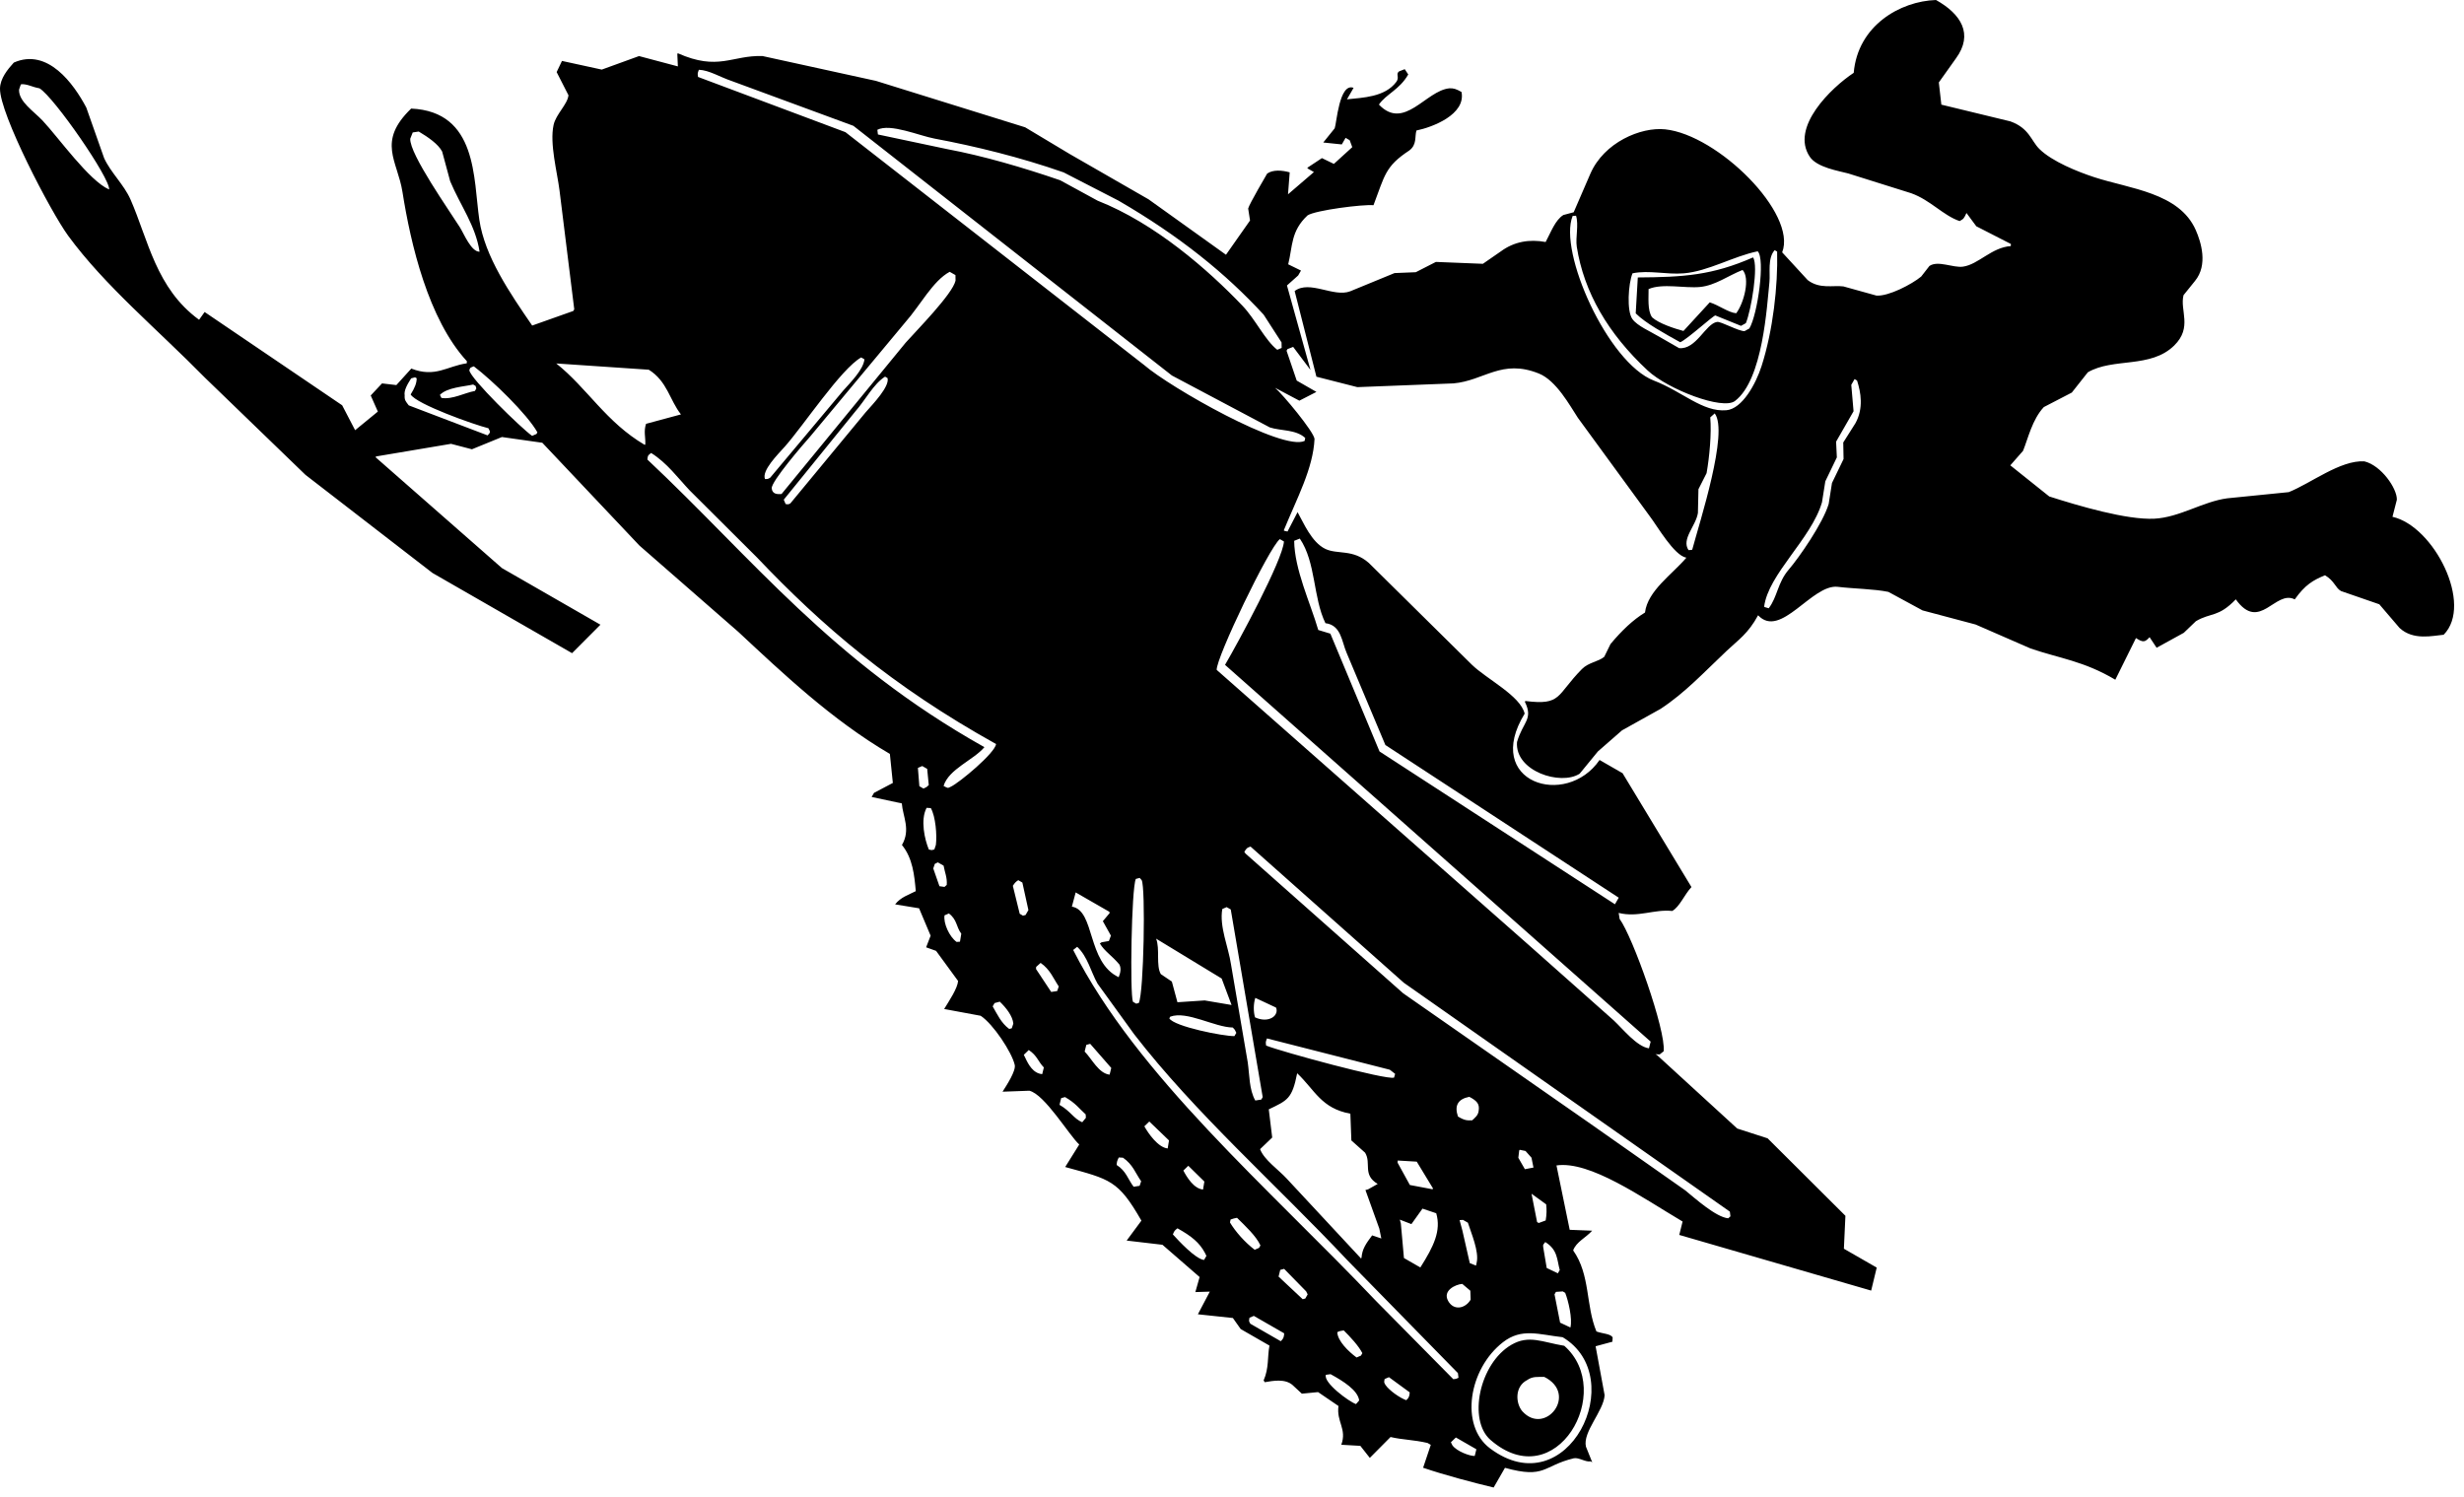 <?xml version="1.0" encoding="UTF-8" standalone="no"?>
<!DOCTYPE svg PUBLIC "-//W3C//DTD SVG 1.1//EN" "http://www.w3.org/Graphics/SVG/1.1/DTD/svg11.dtd">
<svg width="100%" height="100%" viewBox="0 0 237 144" version="1.1" xmlns="http://www.w3.org/2000/svg" xmlns:xlink="http://www.w3.org/1999/xlink" xml:space="preserve" xmlns:serif="http://www.serif.com/" style="fill-rule:evenodd;clip-rule:evenodd;stroke-linejoin:round;stroke-miterlimit:1.414;">
    <g transform="matrix(1,0,0,1,-404.659,-249.672)">
        <path d="M634.779,299.385C634.921,298.836 635.061,298.286 635.202,297.739C635.227,296.662 633.709,294.447 632.071,294.049C629.743,293.925 626.934,296.166 624.8,297.012C622.829,297.21 620.86,297.408 618.888,297.606C616.544,297.915 614.312,299.441 611.88,299.566C609.218,299.702 604.574,298.326 601.765,297.427C600.516,296.431 599.268,295.432 598.021,294.435C598.429,293.97 598.838,293.503 599.246,293.039C599.725,291.864 600.123,290.029 601.245,288.83C602.142,288.364 603.039,287.9 603.936,287.435C604.45,286.785 604.965,286.136 605.477,285.485C607.934,284.052 611.506,285.144 613.786,282.907C615.569,281.159 614.306,279.526 614.682,278.065C615.047,277.609 615.413,277.156 615.782,276.701C617.059,275.153 616.361,272.947 615.861,271.809C614.271,268.19 609.49,267.833 606.081,266.712C604.54,266.205 602.051,265.221 600.812,263.997C600.021,263.217 599.849,262.001 598.028,261.348C595.814,260.81 593.601,260.274 591.388,259.738C591.309,259.025 591.228,258.315 591.145,257.602C591.695,256.832 592.244,256.061 592.79,255.291C594.51,252.943 593.269,251.013 590.874,249.672C587.425,249.785 583.351,252.132 582.959,256.678C580.816,258.094 576.828,261.919 578.736,264.755C579.428,265.786 581.509,266.108 582.436,266.358C584.455,266.992 586.47,267.625 588.488,268.259C590.352,268.929 591.542,270.388 593.146,270.939C593.547,270.717 593.554,270.695 593.804,270.16C594.117,270.585 594.434,271.013 594.75,271.438C595.856,272.005 596.968,272.575 598.076,273.141C598.073,273.21 598.067,273.277 598.065,273.344C596.221,273.465 594.952,275.12 593.461,275.323C592.498,275.45 591.064,274.695 590.24,275.257C589.977,275.596 589.713,275.935 589.448,276.274C588.556,277.015 586.295,278.197 585.139,278.104C584.081,277.81 583.024,277.518 581.967,277.223C580.977,277.094 579.685,277.497 578.534,276.617C577.716,275.726 576.897,274.837 576.077,273.945C577.54,270.216 569.894,262.637 564.811,262.112C562.485,261.871 558.941,263.365 557.627,266.386C557.091,267.619 556.558,268.853 556.025,270.088C555.691,270.177 555.36,270.265 555.028,270.355C554.238,270.852 553.833,272.013 553.327,272.951C551.748,272.659 550.29,272.921 549.033,273.842C548.453,274.245 547.872,274.647 547.291,275.048C545.784,274.986 544.277,274.928 542.771,274.867C542.126,275.196 541.483,275.525 540.837,275.856C540.157,275.883 539.474,275.912 538.792,275.94C537.372,276.524 535.949,277.109 534.529,277.692C532.934,278.304 530.624,276.58 529.185,277.668C529.882,280.414 530.581,283.161 531.278,285.908C532.591,286.243 533.903,286.577 535.217,286.912C538.298,286.792 541.378,286.672 544.459,286.552C547.419,286.29 549.094,284.164 552.673,285.601C554.354,286.274 555.66,288.696 556.424,289.858C558.716,292.998 561.01,296.137 563.303,299.276C564.074,300.282 565.674,303.11 566.862,303.318C565.512,304.918 563.137,306.49 562.883,308.593C561.745,309.285 560.649,310.323 559.567,311.623C559.366,312.032 559.165,312.441 558.963,312.853C558.403,313.325 557.459,313.381 556.814,314.034C554.33,316.55 554.895,317.549 551.375,317.102C551.36,317.129 551.344,317.155 551.329,317.182C552.164,318.872 551.131,319.116 550.572,321.053C550.354,323.849 554.759,325.274 556.597,324.099C557.182,323.383 557.767,322.669 558.353,321.955C559.127,321.279 559.901,320.603 560.674,319.927C561.91,319.239 563.149,318.549 564.384,317.859C566.745,316.307 568.5,314.395 570.747,312.273C571.826,311.252 572.809,310.624 573.762,308.857C575.926,311.178 578.95,305.824 581.428,306.121C583.02,306.311 584.899,306.321 586.295,306.608C587.389,307.2 588.483,307.796 589.577,308.388C591.278,308.841 592.978,309.293 594.68,309.745C596.444,310.515 598.209,311.284 599.973,312.052C602.743,313.005 605.074,313.245 608.12,315.057C608.783,313.721 609.445,312.385 610.107,311.05C610.802,311.501 610.979,311.444 611.417,310.964C611.643,311.302 611.869,311.642 612.094,311.982L614.707,310.544C615.095,310.172 615.485,309.799 615.872,309.428C617.3,308.577 618.018,309.091 619.708,307.324C621.999,310.529 623.504,306.368 625.379,307.329C626.373,305.931 627.134,305.484 628.288,305.009C629.211,305.548 629.286,306.23 629.832,306.528C631.058,306.952 632.285,307.376 633.512,307.8C634.16,308.56 634.811,309.319 635.46,310.076C636.773,311.301 638.641,310.825 639.705,310.729C642.578,307.822 638.774,300.284 634.779,299.385ZM561.683,275.962C563.282,275.634 564.942,276.105 566.62,275.964C568.964,275.767 571.388,274.32 573.72,273.846C574.467,274.536 573.726,279.911 572.922,281.267C572.767,281.352 572.613,281.439 572.458,281.525C571.874,281.538 570.195,280.58 569.817,280.638C568.706,280.81 567.808,283.327 566.162,283.159C565.528,282.796 564.899,282.433 564.266,282.07C563.386,281.546 562.157,281.03 561.674,280.369C561.111,279.602 561.272,276.962 561.683,275.962ZM567.443,302.489C567.429,302.515 567.414,302.542 567.398,302.568C567.289,302.576 567.18,302.584 567.071,302.589C566.356,301.531 567.784,300.269 567.973,299.013C567.989,298.252 568.007,297.491 568.024,296.731C568.285,296.216 568.545,295.7 568.807,295.185C569.09,293.583 569.29,291.367 569.161,289.82C569.304,289.693 569.446,289.564 569.591,289.438C570.954,291.241 568.136,299.893 567.443,302.489ZM570.709,289.134C568.424,289.329 566.493,287.343 563.736,286.281C559.3,284.575 554.526,273.869 555.923,270.447C556.032,270.439 556.143,270.432 556.251,270.423C556.524,271.279 556.186,272.525 556.322,273.407C557.005,277.776 559.332,281.768 563.138,285.309C565.091,287.125 570.336,289.148 571.534,288.246C574.241,286.201 574.611,279.084 574.852,276.808C574.943,275.927 574.655,274.512 575.356,273.736C575.434,273.782 575.515,273.829 575.592,273.873C575.676,277.188 575.195,281.461 574.096,284.885C573.552,286.589 572.235,289.005 570.709,289.134ZM583.122,290.387C582.731,291.002 582.344,291.619 581.952,292.237C581.963,292.768 581.972,293.299 581.982,293.829C581.613,294.597 581.241,295.365 580.868,296.132C580.763,296.806 580.656,297.479 580.55,298.153C579.991,300.018 577.694,303.317 576.715,304.456C575.627,305.721 575.63,307.081 574.783,308.183C574.663,308.146 574.544,308.112 574.424,308.078C574.398,308.063 574.37,308.048 574.343,308.034C574.739,304.892 578.881,301.508 579.906,297.993C580.013,297.319 580.119,296.645 580.227,295.972C580.598,295.205 580.967,294.437 581.337,293.67C581.314,293.167 581.289,292.661 581.264,292.156C581.824,291.181 582.383,290.208 582.943,289.233C582.87,288.388 582.797,287.54 582.724,286.691C582.829,286.508 582.935,286.323 583.042,286.138C583.122,286.184 583.2,286.23 583.278,286.275C583.65,287.416 583.919,288.949 583.122,290.387ZM569.648,280.015C570.471,280.35 571.294,280.682 572.119,281.018C572.274,280.93 572.429,280.843 572.584,280.757C573.094,279.536 573.82,275.23 573.277,274.434C569.339,276.16 566.587,276.332 562.191,276.36C562.124,277.51 562.056,278.663 561.99,279.815C562.96,280.781 564.766,281.754 566.275,282.595C566.99,282.269 569.39,280.074 569.648,280.015ZM563.227,277.479C564.562,276.899 566.716,277.42 568.175,277.277C569.652,277.132 570.898,276.177 572.269,275.64C573.012,276.427 572.414,278.801 571.659,279.804C570.928,279.753 569.942,279.005 569.11,278.758C568.267,279.676 567.424,280.592 566.583,281.509C565.74,281.283 564.207,280.791 563.56,280.191C563.101,279.532 563.239,278.258 563.227,277.479ZM582.16,366.623C579.665,364.14 577.171,361.656 574.678,359.172C573.704,358.857 572.729,358.542 571.754,358.228C569.184,355.874 566.615,353.522 564.044,351.17C563.993,351.14 563.94,351.109 563.887,351.079C564.023,351.088 564.158,351.096 564.293,351.102C564.422,351 564.55,350.898 564.679,350.797C564.902,348.777 561.704,339.783 560.442,338.067C560.411,337.877 560.381,337.682 560.351,337.489C562.24,337.952 563.76,337.114 565.502,337.301C566.216,336.904 566.67,335.728 567.352,335.001C565.143,331.35 562.934,327.698 560.726,324.049C559.989,323.626 559.252,323.201 558.514,322.777C555.295,327.469 547.248,324.935 551.308,318.321C550.906,316.601 547.661,314.999 546.237,313.619C542.931,310.353 539.625,307.088 536.32,303.823C534.788,302.472 533.322,303.027 532.154,302.481C530.801,301.842 530.029,299.924 529.466,298.936C529.143,299.555 528.821,300.176 528.5,300.799C528.405,300.778 528.312,300.758 528.216,300.74C528.19,300.723 528.164,300.709 528.137,300.695C529.416,297.572 530.961,294.746 531.097,291.89C531.019,291.186 528.038,287.598 527.303,286.978C528.083,287.39 528.862,287.802 529.638,288.214C530.186,287.934 530.732,287.653 531.279,287.371C530.649,287.01 530.016,286.644 529.384,286.282C529.059,285.326 528.734,284.368 528.407,283.41C528.439,283.357 528.468,283.305 528.498,283.252C528.68,283.181 528.861,283.11 529.041,283.04C529.597,283.779 530.152,284.519 530.707,285.258C529.955,282.548 529.201,279.839 528.446,277.131C528.804,276.811 529.165,276.492 529.521,276.173C529.614,276.015 529.704,275.858 529.795,275.698C529.384,275.499 528.973,275.296 528.564,275.096C529.002,273.341 528.803,271.91 530.427,270.391C531.174,269.897 535.782,269.31 536.768,269.413C537.857,266.558 537.869,265.687 540.215,264.145C540.96,263.58 540.723,262.836 540.899,262.226C542.442,261.909 545.664,260.687 545.235,258.521C544.737,258.235 544.463,258.146 544.072,258.167C541.798,258.386 539.719,262.274 537.29,259.732C537.982,258.719 539.27,258.307 540.111,256.835C539.998,256.666 539.885,256.496 539.773,256.325C539.591,256.396 539.41,256.468 539.23,256.539C538.876,256.795 539.296,257.102 538.968,257.543C537.864,259.029 535.713,259.06 534.217,259.227C534.43,258.858 534.641,258.491 534.853,258.121C533.468,257.597 533.222,261.556 533.036,262.015C532.671,262.47 532.305,262.924 531.937,263.38C532.532,263.44 533.128,263.502 533.721,263.564C533.843,263.354 533.962,263.144 534.084,262.932C534.216,263.009 534.347,263.085 534.48,263.16C534.562,263.384 534.644,263.604 534.727,263.827C534.137,264.364 533.547,264.901 532.959,265.438C532.576,265.251 532.192,265.068 531.808,264.881C531.356,265.182 530.904,265.48 530.45,265.78C530.435,265.807 530.421,265.834 530.404,265.86C530.616,265.98 530.826,266.1 531.038,266.223C530.208,266.935 529.376,267.648 528.547,268.363C528.601,267.658 528.655,266.954 528.709,266.251C527.98,266.05 527.117,265.971 526.541,266.369C526.541,266.369 524.798,269.336 524.714,269.73C524.773,270.116 524.833,270.499 524.893,270.882C524.122,271.981 523.351,273.079 522.58,274.177C520.101,272.401 517.617,270.624 515.137,268.848C512.612,267.395 510.084,265.943 507.558,264.492C506.125,263.632 504.693,262.775 503.261,261.917C498.48,260.427 493.696,258.94 488.913,257.452C485.274,256.656 481.635,255.858 477.997,255.062C475.031,254.977 473.764,256.528 469.851,254.793C469.836,254.818 469.821,254.844 469.807,254.871C469.826,255.267 469.842,255.663 469.86,256.059C468.616,255.729 467.37,255.398 466.124,255.066C464.931,255.5 463.733,255.934 462.541,256.367C461.265,256.089 459.988,255.811 458.712,255.533C458.542,255.89 458.372,256.248 458.2,256.606C458.579,257.347 458.959,258.09 459.337,258.834C459.251,259.707 458.129,260.661 457.906,261.688C457.511,263.496 458.256,266.216 458.478,268.003C458.95,271.812 459.421,275.621 459.894,279.428C459.865,279.48 459.832,279.533 459.802,279.585C458.485,280.054 457.164,280.521 455.847,280.988C453.725,277.897 451.284,274.346 450.764,270.818C450.18,266.854 450.599,260.407 444.206,260.116C440.893,263.318 442.893,265.113 443.372,268.144C444.158,273.126 445.846,280.372 449.566,284.417C449.562,284.482 449.558,284.552 449.554,284.62C447.644,284.895 446.531,286.026 444.221,285.127C443.742,285.653 443.262,286.186 442.783,286.714C442.323,286.662 441.864,286.609 441.404,286.553C441.042,286.94 440.679,287.327 440.317,287.714C440.546,288.231 440.773,288.747 441.003,289.263C440.275,289.861 439.545,290.457 438.817,291.054C438.4,290.253 437.984,289.454 437.57,288.658C433.16,285.667 428.751,282.677 424.341,279.685C424.163,279.935 423.986,280.185 423.808,280.432C419.662,277.411 418.918,272.747 417.216,268.869C416.59,267.439 415.307,266.27 414.676,264.887C414.102,263.261 413.531,261.637 412.958,260.014C411.748,257.73 409.247,254.252 405.988,255.692C405.4,256.336 404.678,257.218 404.659,258.184C404.614,260.598 409.526,270.042 411.222,272.357C414.751,277.169 419.705,281.259 424.381,286.013C427.599,289.123 430.819,292.236 434.038,295.347C438.112,298.492 442.185,301.64 446.259,304.788C450.734,307.359 455.208,309.933 459.683,312.502C460.592,311.589 461.503,310.678 462.412,309.764C459.255,307.95 456.096,306.133 452.937,304.317C448.887,300.765 444.836,297.211 440.787,293.657C440.801,293.632 440.817,293.606 440.831,293.579C443.233,293.176 445.64,292.77 448.043,292.365C448.712,292.54 449.382,292.715 450.052,292.89C451.014,292.496 451.975,292.105 452.936,291.711C454.232,291.895 455.525,292.078 456.82,292.262C459.935,295.559 463.047,298.855 466.161,302.149C469.331,304.918 472.503,307.685 475.675,310.454C479.904,314.393 484.654,318.916 490.251,322.194C490.347,323.124 490.441,324.056 490.537,324.986C489.934,325.304 489.331,325.621 488.727,325.941C488.651,326.072 488.574,326.204 488.498,326.335C489.467,326.541 490.435,326.747 491.4,326.953C491.496,328.226 492.275,329.47 491.413,330.954C492.457,332.234 492.608,333.883 492.745,335.394C492.083,335.739 491.292,335.969 490.756,336.665C491.523,336.792 492.291,336.919 493.06,337.043C493.432,337.922 493.8,338.802 494.171,339.68C494.026,340.051 493.882,340.424 493.738,340.797C494.058,340.908 494.378,341.025 494.696,341.139C495.402,342.104 496.108,343.07 496.813,344.037C496.752,344.761 495.97,345.917 495.473,346.731C496.644,346.95 497.816,347.167 498.985,347.383C500.19,348.176 501.981,350.885 502.26,352.103C502.395,352.669 501.506,354.029 501.09,354.686C501.947,354.657 502.809,354.624 503.665,354.592C505.144,354.936 507.497,358.884 508.465,359.767C508.015,360.489 507.565,361.211 507.115,361.93C511.451,363.123 512.213,363.194 514.445,367.089C513.971,367.73 513.499,368.367 513.027,369.007C514.173,369.142 515.324,369.276 516.47,369.411C517.662,370.446 518.854,371.48 520.044,372.515C519.908,372.997 519.771,373.479 519.634,373.961C520.099,373.945 520.561,373.932 521.025,373.918C520.642,374.645 520.259,375.371 519.877,376.097C521,376.217 522.122,376.335 523.244,376.455C523.495,376.809 523.746,377.164 523.997,377.52C524.919,378.048 525.841,378.578 526.762,379.108C526.553,380.21 526.727,381.265 526.2,382.46C526.236,382.518 526.274,382.573 526.311,382.63C527.074,382.499 528.263,382.267 528.988,382.908C529.285,383.183 529.582,383.46 529.878,383.734C530.398,383.683 530.918,383.632 531.438,383.582C532.092,384.027 532.746,384.475 533.4,384.919C533.193,386.452 534.229,387.117 533.673,388.648C534.283,388.683 534.893,388.72 535.503,388.753C535.807,389.138 536.111,389.524 536.415,389.91C537.08,389.239 537.744,388.57 538.408,387.903C539.565,388.178 540.612,388.159 541.966,388.476C542.07,388.537 542.176,388.597 542.28,388.657C542.034,389.39 541.787,390.126 541.541,390.859C543.599,391.563 546.384,392.297 548.325,392.76C548.687,392.131 549.052,391.498 549.414,390.867C553.319,391.943 553.029,390.674 556.037,389.948C556.517,389.846 557.184,390.344 557.65,390.243C557.705,390.274 557.757,390.305 557.809,390.336C557.608,389.833 557.405,389.332 557.203,388.83C556.869,387.419 558.916,385.393 558.999,383.876C558.712,382.31 558.422,380.74 558.132,379.173C558.67,379.027 559.209,378.883 559.747,378.736C559.756,378.603 559.766,378.466 559.772,378.332C559.608,377.967 558.794,377.967 558.213,377.751C557.172,375.259 557.641,372.309 555.974,369.951C556.266,369.125 557.213,368.727 557.798,368.056C557.078,368.03 556.358,368 555.641,367.971C555.216,365.907 554.791,363.844 554.369,361.779C557.6,361.312 562.578,364.855 566.5,367.175C566.393,367.605 566.285,368.033 566.179,368.463C572.331,370.247 578.485,372.031 584.637,373.818C584.814,373.082 584.992,372.341 585.172,371.606C584.118,371.001 583.067,370.395 582.014,369.791C582.064,368.739 582.111,367.683 582.16,366.623ZM408.765,261.284C407.906,260.369 406.451,259.452 406.491,258.296C406.542,258.15 406.59,258.004 406.639,257.858C406.654,257.831 406.669,257.803 406.684,257.778C407.276,257.727 407.734,258.045 408.456,258.167C409.858,259.009 415.285,266.857 415.153,267.899C413.229,267.061 410.297,262.914 408.765,261.284ZM448.889,271.53C447.936,270.011 444.02,264.461 444.12,263.011C444.197,262.813 444.278,262.613 444.357,262.413C444.549,262.385 444.743,262.354 444.934,262.324C445.831,262.859 446.807,263.526 447.187,264.25C447.445,265.202 447.705,266.156 447.96,267.109C448.963,269.486 450.397,271.355 450.789,273.883C449.996,273.919 449.282,272.162 448.889,271.53ZM450.171,286.66C450.247,286.705 450.327,286.751 450.406,286.796C450.428,286.878 450.452,286.962 450.474,287.044C450.428,287.123 450.383,287.201 450.337,287.28C449.323,287.461 448.187,288.122 447.117,287.95C447.067,287.851 447.018,287.753 446.97,287.657C447.686,286.931 449.262,286.87 450.171,286.66ZM451.559,291.554C449.031,290.59 446.504,289.628 443.975,288.666C443.695,288.299 443.548,288.163 443.582,287.704C443.497,287.245 443.829,286.654 444.206,286.067C444.332,286.034 444.455,286.002 444.58,285.967C444.633,285.996 444.684,286.029 444.737,286.057C444.739,286.531 444.549,286.99 444.158,287.616C444.705,288.546 450.238,290.521 451.637,290.866C451.811,291.219 451.873,291.237 451.559,291.554ZM456.258,291.419C456.118,291.48 455.98,291.538 455.84,291.599C454.781,290.852 449.927,286.116 449.8,285.291C449.878,284.984 449.955,285.032 450.232,284.909C452.003,286.25 455.384,289.52 456.349,291.262C456.318,291.314 456.288,291.366 456.258,291.419ZM529.682,301.48C531.243,303.777 530.941,307.141 532.146,309.619C533.668,309.8 533.714,311.403 534.184,312.471C535.426,315.427 536.669,318.382 537.912,321.337C545.393,326.233 552.876,331.129 560.356,336.023L559.993,336.656C552.445,331.757 544.895,326.856 537.348,321.957C535.771,318.181 534.196,314.402 532.62,310.625C532.23,310.508 531.843,310.39 531.456,310.272C530.688,307.64 529.168,304.457 529.14,301.694C529.32,301.621 529.502,301.549 529.682,301.48ZM528.156,301.758C528.052,303.532 523.733,311.507 522.489,313.627C536.135,325.708 549.781,337.789 563.428,349.869C563.372,350.084 563.319,350.298 563.265,350.514C562.105,350.357 560.743,348.637 559.873,347.826C557.185,345.439 554.492,343.055 551.804,340.666C541.765,331.813 531.724,322.961 521.686,314.11C521.631,312.943 526.709,302.368 527.761,301.531C527.894,301.607 528.023,301.682 528.156,301.758ZM526.696,356.384C528.496,355.517 528.942,355.382 529.427,352.911C531.115,354.501 531.732,356.29 534.544,356.801C534.577,357.656 534.609,358.517 534.64,359.375C535.079,359.768 535.52,360.161 535.96,360.553C536.59,361.576 535.676,362.666 537.172,363.56C536.862,363.734 536.553,363.906 536.246,364.08C536.161,364.102 536.078,364.124 535.994,364.145C536.44,365.382 536.887,366.62 537.328,367.856C537.392,368.172 537.457,368.487 537.521,368.804C537.225,368.705 536.932,368.608 536.638,368.507C536.036,369.313 535.684,369.808 535.617,370.653C535.602,370.678 535.587,370.705 535.572,370.731C533.192,368.171 530.81,365.611 528.428,363.052C527.609,362.162 526.25,361.249 525.86,360.212C526.25,359.839 526.638,359.468 527.026,359.095C526.919,358.191 526.807,357.287 526.696,356.384ZM526.441,350.248C526.407,349.954 526.367,349.951 526.522,349.561C530.462,350.564 534.401,351.569 538.34,352.574C538.51,352.704 538.68,352.837 538.849,352.97C538.815,353.087 538.78,353.208 538.746,353.331C538.014,353.59 527.869,350.828 526.441,350.248ZM527.046,347.551C526.598,347.83 525.97,347.811 525.376,347.534C525.216,347.03 525.208,346.24 525.402,345.661C526.063,345.971 526.726,346.281 527.389,346.591C527.545,346.904 527.421,347.317 527.046,347.551ZM526.112,355.207C526.067,355.287 526.021,355.366 525.977,355.443C525.784,355.473 525.591,355.503 525.399,355.533C524.798,354.477 524.846,353.044 524.673,351.859C524.138,348.714 523.598,345.567 523.06,342.422C522.824,340.801 521.924,338.804 522.226,337.113C522.367,337.05 522.505,336.991 522.645,336.93C522.777,337.007 522.908,337.082 523.04,337.157C524.064,343.174 525.089,349.191 526.112,355.207ZM517.219,347.47C518.82,346.873 521.478,348.488 523.237,348.513C523.301,348.585 523.367,348.657 523.429,348.729C523.479,348.827 523.526,348.924 523.575,349.023L523.393,349.339C522.328,349.357 517.578,348.413 517.129,347.629C517.159,347.574 517.189,347.521 517.219,347.47ZM516.314,343.377C515.83,342.559 516.246,340.928 515.859,339.965C517.96,341.244 520.063,342.521 522.165,343.8C522.481,344.648 522.801,345.497 523.118,346.345C522.258,346.199 521.394,346.052 520.532,345.907C519.66,345.966 518.785,346.024 517.911,346.081C517.732,345.419 517.553,344.754 517.374,344.092C517.021,343.853 516.666,343.617 516.314,343.377ZM494.547,263.004C498.484,263.74 502.795,264.797 506.965,266.255C508.721,267.158 510.478,268.064 512.234,268.967C518.115,272.378 522.547,275.968 526.203,279.941C526.777,280.83 527.35,281.72 527.924,282.61C527.929,282.787 527.932,282.964 527.936,283.141C527.794,283.201 527.657,283.26 527.514,283.321C526.352,282.42 525.401,280.373 524.17,279.088C520.894,275.654 515.763,271.148 510.234,268.976C509.035,268.321 507.836,267.665 506.635,267.013C503.064,265.786 499.227,264.666 495.752,264.014C493.536,263.543 491.318,263.076 489.103,262.607C489.084,262.457 489.067,262.306 489.046,262.156C490.286,261.515 493.076,262.73 494.547,263.004ZM471.879,256.384C472.872,256.42 473.932,257.096 475.04,257.465C478.942,258.9 482.843,260.338 486.744,261.776C496.953,269.781 507.167,277.787 517.377,285.792C520.515,287.457 523.656,289.12 526.795,290.786C527.828,291.13 529.29,290.961 530.203,291.8C530.186,291.893 530.165,291.988 530.147,292.083C528.036,293.112 517.196,286.942 514.701,284.78C505.126,277.316 495.548,269.847 485.976,262.384C481.248,260.613 476.524,258.844 471.798,257.072C471.765,256.777 471.725,256.774 471.879,256.384ZM514.195,346.15C514.111,346.173 514.028,346.196 513.947,346.219C513.841,346.157 513.735,346.097 513.631,346.036C513.327,345.265 513.488,335.125 513.908,334.221C514.033,334.188 514.156,334.155 514.282,334.12C514.346,334.192 514.408,334.264 514.471,334.336C514.854,335.009 514.679,345.184 514.195,346.15ZM511.512,339.673C511.447,339.846 511.383,340.019 511.318,340.191C511.086,340.232 510.851,340.273 510.618,340.313C510.561,340.352 510.506,340.389 510.449,340.426C510.913,341.2 511.6,341.579 512.329,342.453C512.508,342.82 512.446,343.209 512.259,343.673C509.183,342.217 510.009,337.246 507.758,336.884C507.877,336.428 508,335.972 508.123,335.517C509.202,336.137 510.28,336.757 511.359,337.378C511.371,337.419 511.382,337.461 511.392,337.502C511.174,337.762 510.954,338.022 510.736,338.282C510.993,338.744 511.253,339.207 511.512,339.673ZM479.83,297.194C479.401,297.229 478.947,297.198 478.885,296.651C478.831,295.993 481.887,292.442 482.602,291.643C485.657,287.973 488.712,284.302 491.769,280.632C493.148,279.078 494.394,276.677 496.005,275.818C496.19,275.923 496.374,276.029 496.56,276.134C496.561,276.312 496.566,276.489 496.568,276.666C496.285,277.957 492.795,281.482 491.776,282.629C487.791,287.484 483.812,292.342 479.83,297.194ZM487.915,289.342C485.503,292.263 483.089,295.182 480.676,298.1C480.43,298.21 480.518,298.192 480.224,298.157C480.165,298.017 480.104,297.878 480.045,297.739C482.328,294.922 484.616,292.101 486.899,289.285C487.896,288.154 488.68,286.601 489.789,285.902C489.867,285.946 489.946,285.993 490.026,286.04C490.246,286.843 488.665,288.491 487.915,289.342ZM478.74,295.623C478.49,295.768 478.517,295.743 478.241,295.755C477.904,294.948 479.465,293.395 480.137,292.644C481.929,290.633 485.543,285.158 487.491,284.054C487.57,284.1 487.647,284.145 487.727,284.191C487.752,284.207 487.78,284.22 487.805,284.237C487.705,285.22 486.481,286.442 485.752,287.258C483.415,290.046 481.077,292.836 478.74,295.623ZM466.728,292.395C466.714,292.422 466.698,292.448 466.683,292.473C462.952,290.285 461.153,287.019 458.162,284.634C461.129,284.834 464.096,285.033 467.061,285.236C468.841,286.34 469.079,288.18 470.157,289.535C469.038,289.838 467.921,290.139 466.8,290.44C466.555,291.161 466.758,291.714 466.728,292.395ZM492.947,323.539C493.087,323.478 493.224,323.419 493.365,323.359C493.522,323.449 493.68,323.541 493.839,323.631C493.889,324.152 493.942,324.67 493.993,325.19C493.921,325.254 493.851,325.316 493.779,325.38C493.68,325.431 493.581,325.478 493.484,325.527C493.351,325.451 493.222,325.376 493.088,325.299C493.041,324.712 492.996,324.127 492.947,323.539ZM494.001,331.392C493.602,330.442 493.167,328.545 493.784,327.38C493.919,327.389 494.055,327.396 494.191,327.405C494.65,328.215 494.794,330.002 494.677,330.942C494.63,331.088 494.58,331.235 494.53,331.383C494.448,331.404 494.365,331.426 494.281,331.447C494.188,331.431 494.094,331.412 494.001,331.392ZM494.425,333.212C494.475,333.066 494.524,332.919 494.573,332.772C494.671,332.722 494.767,332.676 494.866,332.626C495.051,332.731 495.235,332.839 495.419,332.943C495.534,333.584 495.779,334.102 495.721,334.797C495.647,334.861 495.578,334.925 495.504,334.987C495.342,334.965 495.181,334.942 495.02,334.919C494.82,334.351 494.623,333.781 494.425,333.212ZM496.994,340.257C496.886,340.264 496.775,340.272 496.667,340.278C495.96,339.762 495.387,338.473 495.509,337.721C495.648,337.663 495.788,337.604 495.928,337.541C496.735,338.147 496.612,338.811 497.121,339.487C497.077,339.746 497.035,339.999 496.994,340.257ZM496.105,325.353C495.786,325.51 495.844,325.492 495.417,325.274C495.917,323.644 498.28,322.8 499.345,321.545C484.648,313.299 477.041,303.38 466.928,293.877C466.969,293.471 466.972,293.49 467.29,293.246C468.82,294.199 469.889,295.68 470.997,296.847C473.158,298.997 475.318,301.15 477.477,303.302C483.704,309.862 490.455,315.672 500.465,321.243C500.376,322.098 496.924,324.978 496.105,325.353ZM501.977,348.584C501.895,348.607 501.812,348.628 501.729,348.65C500.953,348.082 500.561,347.202 500.14,346.478C500.202,346.372 500.262,346.266 500.323,346.16C500.489,346.117 500.655,346.073 500.821,346.026C501.416,346.584 502.077,347.428 502.125,348.141C502.076,348.29 502.026,348.437 501.977,348.584ZM502.739,337.569C502.52,336.674 502.299,335.778 502.079,334.88C502.307,334.538 502.381,334.488 502.6,334.34C502.731,334.416 502.864,334.492 502.995,334.568C503.188,335.449 503.382,336.33 503.576,337.213C503.485,337.37 503.394,337.529 503.304,337.688C503.222,337.709 503.137,337.732 503.054,337.753C502.95,337.691 502.846,337.631 502.739,337.569ZM504.904,352.996C504.037,352.929 503.572,352.069 503.279,351.433C503.231,351.338 503.182,351.238 503.133,351.139C503.293,350.984 503.453,350.83 503.611,350.676C504.443,351.239 504.475,351.747 505.062,352.354C505.01,352.568 504.957,352.782 504.904,352.996ZM506.347,345.002C506.155,345.031 505.962,345.061 505.77,345.091C505.283,344.355 504.796,343.619 504.308,342.884C504.312,342.816 504.317,342.748 504.321,342.682C504.462,342.554 504.607,342.425 504.751,342.297C505.665,342.925 505.976,343.79 506.495,344.561C506.445,344.709 506.396,344.855 506.347,345.002ZM508.754,357.626C507.93,357.278 507.645,356.571 506.568,355.949C506.621,355.735 506.673,355.519 506.728,355.305C506.851,355.271 506.975,355.239 507.1,355.203C508.141,355.802 508.436,356.288 509.085,356.868C509.089,356.977 509.099,357.088 509.106,357.197C508.989,357.341 508.872,357.483 508.754,357.626ZM511.388,353.047C510.338,352.931 509.691,351.545 508.986,350.824C509.04,350.611 509.093,350.395 509.146,350.182C509.271,350.147 509.396,350.116 509.519,350.081C510.195,350.853 510.873,351.628 511.546,352.402C511.494,352.618 511.441,352.832 511.388,353.047ZM514.273,363.74C514.082,363.77 513.889,363.8 513.697,363.83C513.137,363.087 512.979,362.317 512.065,361.735C512.082,361.469 512.083,361.379 512.27,361.013C512.406,361.019 512.541,361.027 512.675,361.036C513.641,361.709 513.852,362.493 514.422,363.301C514.373,363.448 514.323,363.594 514.273,363.74ZM516.973,360.145C516.055,360.051 515.12,358.724 514.729,358.015C514.889,357.863 515.046,357.705 515.205,357.553C515.837,358.16 516.468,358.769 517.1,359.375C517.057,359.631 517.015,359.888 516.973,360.145ZM520.471,370.873C519.638,370.781 518.004,369 517.471,368.414C517.617,368.061 517.64,368.045 517.913,367.827C519.297,368.598 520.032,369.216 520.552,370.183C520.599,370.282 520.648,370.38 520.698,370.479C520.622,370.61 520.545,370.742 520.471,370.873ZM518.48,362.271C518.638,362.119 518.796,361.963 518.956,361.811C519.471,362.316 519.984,362.823 520.501,363.328C520.457,363.583 520.415,363.84 520.373,364.098C519.492,364.012 518.828,362.933 518.48,362.271ZM522.964,367.264C522.984,367.17 523.001,367.076 523.022,366.983C523.264,366.894 523.39,366.86 523.642,366.816C524.424,367.59 525.48,368.562 525.895,369.475C525.848,369.553 525.804,369.631 525.758,369.711C525.621,369.772 525.48,369.83 525.34,369.891C524.406,369.184 523.487,368.146 522.964,367.264ZM527.849,378.688C526.875,378.127 525.901,377.566 524.925,377.008C524.766,376.722 524.783,376.777 524.839,376.432C524.978,376.369 525.117,376.311 525.258,376.251C526.23,376.81 527.205,377.371 528.178,377.929C528.158,378.244 528.134,378.429 527.849,378.688ZM530.21,374.581C530.126,374.602 530.044,374.625 529.96,374.648C529.187,373.921 528.411,373.197 527.639,372.472C527.693,372.258 527.744,372.042 527.799,371.827C527.923,371.795 528.047,371.762 528.172,371.727C528.877,372.448 529.585,373.168 530.29,373.89C530.339,373.989 530.387,374.085 530.436,374.183C530.36,374.318 530.286,374.449 530.21,374.581ZM535.086,384.735C534.414,384.506 531.927,382.674 532.19,381.918C532.339,381.898 532.491,381.88 532.641,381.859C533.864,382.523 535.27,383.415 535.391,384.388C535.289,384.505 535.188,384.62 535.086,384.735ZM535.561,380.073C535.421,380.131 535.283,380.192 535.142,380.253C534.341,379.668 533.314,378.649 533.285,377.819C533.547,377.686 533.63,377.697 533.908,377.649C534.57,378.312 535.306,379.091 535.698,379.835C535.651,379.916 535.606,379.993 535.561,380.073ZM539.923,384.364C539.307,384.141 538.307,383.449 537.926,382.903C537.764,382.616 537.781,382.672 537.838,382.326C537.978,382.267 538.116,382.206 538.255,382.147C538.921,382.634 539.585,383.122 540.252,383.608C540.229,383.922 540.206,384.109 539.923,384.364ZM537.008,374.813C526.665,363.929 514.016,353.153 507.882,341.052C508.01,340.951 508.139,340.849 508.268,340.748C509.277,341.68 509.599,343.191 510.224,344.288C511.393,345.906 512.565,347.527 513.736,349.143C519.637,356.777 527.357,363.56 534.297,370.941C537.826,374.546 541.36,378.151 544.889,381.755C544.908,381.906 544.928,382.058 544.944,382.208C544.724,382.31 544.689,382.324 544.446,382.342C541.969,379.833 539.487,377.323 537.008,374.813ZM542.448,364.072C541.72,363.933 540.994,363.798 540.267,363.66C539.873,362.943 539.482,362.226 539.085,361.511C539.09,361.442 539.095,361.375 539.098,361.307C539.709,361.343 540.318,361.378 540.929,361.415C541.449,362.272 541.97,363.133 542.493,363.992C542.478,364.02 542.463,364.047 542.448,364.072ZM542.803,366.378C543.292,368.061 542.562,369.561 541.275,371.593C540.749,371.289 540.221,370.988 539.697,370.685C539.598,369.579 539.5,368.471 539.401,367.364C539.367,367.238 539.336,367.116 539.299,366.991C539.672,367.135 540.043,367.279 540.416,367.422C540.77,366.925 541.127,366.431 541.481,365.934C541.923,366.08 542.363,366.23 542.803,366.378ZM546.262,357.439C545.781,357.46 545.53,357.46 544.893,357.073C544.533,356.021 544.886,355.394 545.984,355.178C546.764,355.581 546.985,355.895 546.882,356.537C546.836,356.96 546.523,357.196 546.262,357.439ZM546.69,371.133C546.669,371.226 546.649,371.321 546.629,371.413C546.431,371.335 546.232,371.255 546.031,371.176C545.793,370.128 545.555,369.079 545.317,368.034C545.228,367.7 545.135,367.37 545.048,367.038C545.156,367.031 545.264,367.023 545.376,367.017C545.534,367.107 545.689,367.199 545.849,367.288C546.158,368.272 546.946,370.076 546.69,371.133ZM545.305,373.173C545.564,373.392 545.823,373.611 546.083,373.83C546.092,374.116 546.104,374.4 546.114,374.688C545.601,375.558 544.48,375.78 543.944,374.805C543.403,373.821 544.637,373.231 545.305,373.173ZM546.505,389.726C546.025,389.744 544.772,389.277 544.36,388.705C544.313,388.605 544.265,388.507 544.214,388.41C544.373,388.256 544.532,388.103 544.692,387.947C545.351,388.326 546.009,388.705 546.665,389.082C546.611,389.294 546.559,389.511 546.505,389.726ZM547.975,388.994C545.047,386.798 545.923,381.349 549.222,378.785C551.022,377.387 552.675,378.048 554.962,378.303C561.47,382.169 555.451,394.603 547.975,388.994ZM551.331,362.141C551.12,361.775 550.911,361.409 550.7,361.043C550.728,360.814 550.754,360.585 550.781,360.355C550.796,360.327 550.812,360.3 550.827,360.274C551.016,360.312 551.204,360.35 551.391,360.388C551.582,360.603 551.774,360.819 551.965,361.034C552.029,361.349 552.091,361.668 552.156,361.982C551.882,362.035 551.606,362.089 551.331,362.141ZM553.378,365.522C553.434,366.041 553.429,366.479 553.331,367.071C553.106,367.152 552.885,367.234 552.662,367.317C552.609,367.287 552.557,367.255 552.504,367.226C552.325,366.319 552.148,365.41 551.969,364.501C552.438,364.843 552.908,365.184 553.378,365.522ZM555.208,374.034C555.509,374.793 555.919,376.526 555.709,377.367C555.379,377.212 555.047,377.056 554.718,376.902C554.537,375.995 554.36,375.085 554.18,374.176C554.226,374.098 554.273,374.019 554.318,373.941C554.536,373.926 554.756,373.911 554.972,373.897C555.053,373.944 555.13,373.988 555.208,374.034ZM554.684,371.84C554.623,371.945 554.564,372.052 554.502,372.157C554.147,371.986 553.788,371.815 553.43,371.644C553.321,370.985 553.208,370.328 553.097,369.668C553.061,369.35 553.078,369.447 553.29,369.148C554.501,369.895 554.41,370.857 554.684,371.84ZM570.884,366.865C569.699,366.744 567.757,364.994 566.757,364.178C563.738,362.058 560.719,359.937 557.703,357.819C551.677,353.618 545.65,349.419 539.625,345.222C534.568,340.739 529.511,336.257 524.455,331.775C524.417,331.718 524.379,331.661 524.343,331.605C524.624,331.184 524.627,331.229 524.943,331.108C529.855,335.474 534.772,339.838 539.686,344.206C550.138,351.543 560.593,358.885 571.045,366.223C571.063,366.373 571.08,366.524 571.102,366.675C571.028,366.739 570.956,366.805 570.884,366.865ZM550.023,379.037C546.945,380.832 545.831,386.279 548.022,388.182C554.326,393.659 560.085,383.494 555.119,379.128C553.001,378.781 551.723,378.045 550.023,379.037ZM551.08,385.422C550.433,384.66 550.34,383.048 551.539,382.431C552.082,382.046 552.552,382.136 553.191,382.118C556.501,383.767 553.271,387.848 551.08,385.422Z"/>
    </g>
</svg>
